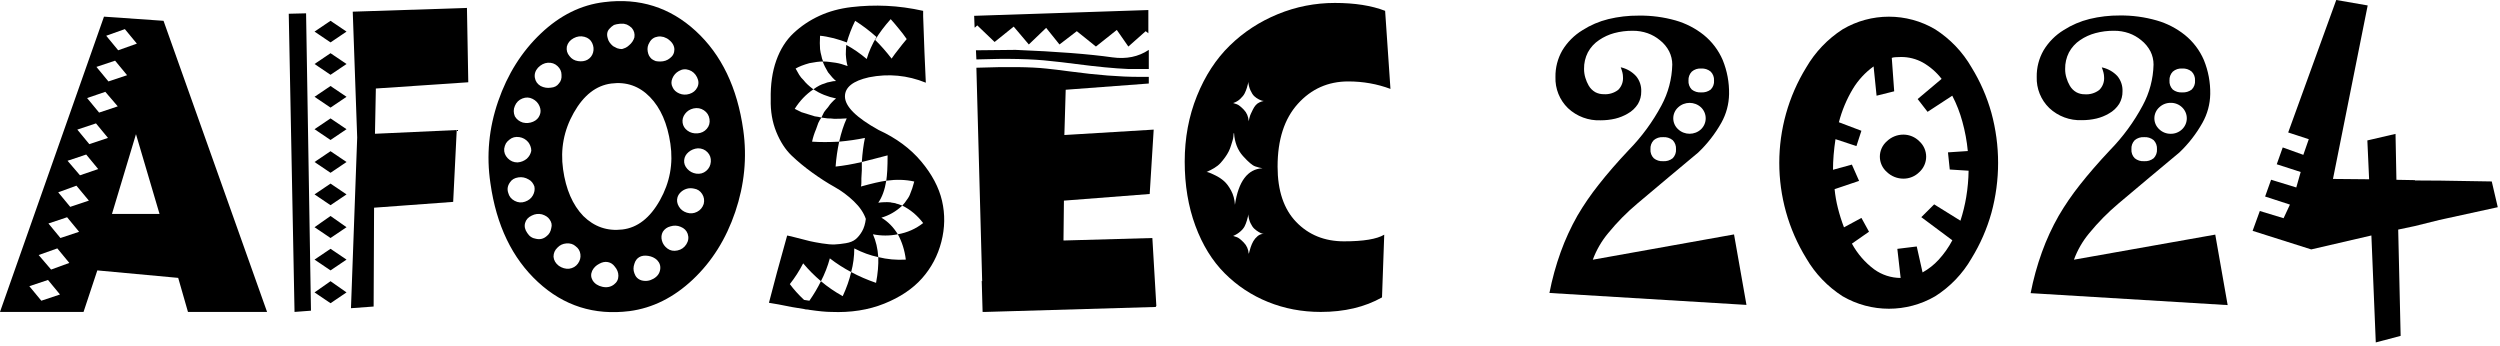 <?xml version="1.0" encoding="UTF-8" standalone="no"?><!DOCTYPE svg PUBLIC "-//W3C//DTD SVG 1.1//EN" "http://www.w3.org/Graphics/SVG/1.1/DTD/svg11.dtd"><svg width="100%" height="100%" viewBox="0 0 484 67" version="1.1" xmlns="http://www.w3.org/2000/svg" xmlns:xlink="http://www.w3.org/1999/xlink" xml:space="preserve" xmlns:serif="http://www.serif.com/" style="fill-rule:evenodd;clip-rule:evenodd;stroke-linejoin:round;stroke-miterlimit:2;"><path d="M31.66,4.028l20.045,56.362l-15.314,0l-1.892,-6.593l-15.658,-1.447l-2.667,8.04l-16.174,0l20.131,-57.166l11.529,0.804Zm-7.485,1.608l-3.613,1.286l2.322,2.814l3.614,-1.286l-2.323,-2.814Zm-1.893,6.11l-3.613,1.207l2.323,2.814l3.613,-1.206l-2.323,-2.815Zm-1.893,6.031l-3.527,1.206l2.323,2.814l3.613,-1.206l-2.409,-2.814Zm-12.388,40.443l3.613,-1.207l-2.323,-2.814l-3.613,1.206l2.323,2.815Zm1.893,-6.031l3.527,-1.286l-2.323,-2.814l-3.613,1.286l2.409,2.814Zm1.806,-6.11l3.614,-1.206l-2.323,-2.815l-3.614,1.207l2.323,2.814Zm1.893,-6.031l3.613,-1.206l-2.409,-2.894l-3.527,1.286l2.323,2.814Zm1.893,-6.11l3.527,-1.206l-2.323,-2.814l-3.613,1.206l2.409,2.814Zm1.806,-6.03l3.614,-1.207l-2.323,-2.814l-3.614,1.206l2.323,2.815Zm4.388,13.507l9.205,0l-4.559,-15.437l-4.646,15.437Z" style="fill-rule:nonzero;"/><path d="M72.765,17.133l-0.172,8.764l15.83,-0.723l-0.688,13.91l-15.314,1.125l-0.086,19.136l-4.387,0.322l1.204,-33.046l-0.86,-24.362l22.11,-0.724l0.258,14.392l-17.895,1.206Zm-16.862,-14.472l3.355,-0.081l0.947,57.569l-3.183,0.241l-1.119,-57.729Zm4.99,3.457l3.097,-2.09l3.097,2.09l-3.097,2.091l-3.097,-2.091Zm0,6.272l3.097,-2.091l3.097,2.091l-3.097,2.09l-3.097,-2.09Zm0,6.352l3.097,-2.091l3.097,2.091l-3.097,2.09l-3.097,-2.09Zm0,6.271l3.097,-2.09l3.097,2.09l-3.097,2.09l-3.097,-2.09Zm0,6.352l3.097,-2.091l3.097,2.091l-3.097,2.09l-3.097,-2.09Zm0,6.271l3.097,-2.09l3.097,2.09l-3.097,2.091l-3.097,-2.091Zm0,6.352l3.097,-2.171l3.097,2.171l-3.097,2.091l-3.097,-2.091Zm0,6.272l3.097,-2.091l3.097,2.091l-3.097,2.09l-3.097,-2.09Zm0,6.351l3.097,-2.17l3.097,2.17l-3.097,2.091l-3.097,-2.091Z" style="fill-rule:nonzero;"/><path d="M143.896,25.174c0.746,5.306 0.23,10.586 -1.548,15.839c-1.778,5.253 -4.517,9.622 -8.216,13.106c-3.7,3.484 -7.786,5.521 -12.26,6.111c-6.825,0.857 -12.733,-1.019 -17.722,-5.629c-4.99,-4.609 -8.059,-10.988 -9.206,-19.136c-0.803,-5.36 -0.301,-10.653 1.506,-15.879c1.806,-5.226 4.559,-9.595 8.259,-13.106c3.699,-3.511 7.786,-5.534 12.259,-6.07c6.825,-0.858 12.733,1.005 17.723,5.588c4.99,4.583 8.058,10.975 9.205,19.176Zm-7.054,-0.241c0.458,-0.536 0.63,-1.166 0.516,-1.89c-0.115,-0.724 -0.473,-1.286 -1.076,-1.688c-0.602,-0.402 -1.276,-0.523 -2.021,-0.362c-0.689,0.161 -1.233,0.509 -1.635,1.045c-0.401,0.536 -0.559,1.112 -0.473,1.729c0.086,0.616 0.401,1.125 0.946,1.527c0.545,0.402 1.19,0.577 1.936,0.523c0.746,-0.054 1.348,-0.348 1.807,-0.884Zm-5.42,-11.176c-0.574,0.321 -0.99,0.79 -1.248,1.407c-0.258,0.616 -0.244,1.192 0.043,1.728c0.23,0.536 0.66,0.938 1.291,1.206c0.631,0.268 1.29,0.295 1.978,0.081c0.689,-0.215 1.19,-0.63 1.506,-1.247c0.315,-0.616 0.301,-1.273 -0.043,-1.969c-0.344,-0.697 -0.86,-1.166 -1.549,-1.407c-0.688,-0.242 -1.347,-0.175 -1.978,0.201Zm-5.678,-5.548c-0.345,0.536 -0.459,1.125 -0.345,1.769c0.058,0.321 0.144,0.589 0.258,0.804c0.115,0.214 0.287,0.428 0.517,0.643c0.229,0.161 0.487,0.295 0.774,0.402c0.287,0.053 0.574,0.08 0.86,0.08c0.746,0 1.377,-0.214 1.893,-0.643c0.574,-0.429 0.86,-0.992 0.86,-1.688c0,-0.322 -0.086,-0.644 -0.258,-0.965c-0.172,-0.322 -0.43,-0.617 -0.774,-0.885c-0.23,-0.214 -0.574,-0.402 -1.032,-0.563c-0.402,-0.107 -0.775,-0.134 -1.119,-0.08c-0.745,0.107 -1.29,0.482 -1.634,1.126Zm-7.743,-2.654c-0.459,0.483 -0.574,1.099 -0.344,1.85c0.114,0.536 0.458,1.045 1.032,1.527c0.287,0.161 0.545,0.295 0.774,0.402c0.344,0.108 0.631,0.161 0.861,0.161c0.114,0 0.229,-0.027 0.344,-0.08c0.172,-0.054 0.315,-0.107 0.43,-0.161c0.229,-0.107 0.459,-0.268 0.688,-0.482c0.516,-0.429 0.86,-0.938 1.032,-1.528c0.115,-0.697 -0.057,-1.313 -0.516,-1.849c-0.286,-0.268 -0.602,-0.483 -0.946,-0.644c-0.229,-0.053 -0.43,-0.107 -0.602,-0.16l-0.689,-0c-0.516,0.053 -0.917,0.134 -1.204,0.241c-0.344,0.214 -0.631,0.455 -0.86,0.723Zm-6.969,1.85c-0.688,0.375 -1.118,0.911 -1.29,1.608c-0.115,0.697 0.057,1.313 0.516,1.849c0.401,0.536 0.946,0.858 1.634,0.965c0.689,0.107 1.291,0.027 1.807,-0.241c0.574,-0.322 0.946,-0.791 1.119,-1.407c0.172,-0.617 0.114,-1.233 -0.173,-1.85c-0.286,-0.616 -0.788,-1.018 -1.505,-1.206c-0.717,-0.187 -1.42,-0.094 -2.108,0.282Zm-6.882,5.708c-0.517,0.59 -0.717,1.233 -0.603,1.93c0.115,0.697 0.488,1.233 1.119,1.608c0.631,0.322 1.29,0.429 1.979,0.322c0.688,-0.054 1.204,-0.322 1.548,-0.804c0.402,-0.429 0.574,-0.992 0.516,-1.689c0,-0.643 -0.258,-1.206 -0.774,-1.688c-0.516,-0.483 -1.147,-0.697 -1.893,-0.644c-0.688,0.054 -1.319,0.376 -1.892,0.965Zm-4.474,7.397c-0.287,0.644 -0.287,1.314 0,2.01c0.344,0.59 0.86,0.992 1.549,1.207c0.688,0.16 1.347,0.107 1.978,-0.161c0.631,-0.268 1.061,-0.697 1.291,-1.287c0.229,-0.536 0.215,-1.112 -0.043,-1.728c-0.258,-0.617 -0.703,-1.086 -1.334,-1.407c-0.631,-0.322 -1.29,-0.349 -1.978,-0.081c-0.689,0.268 -1.176,0.751 -1.463,1.447Zm-2.065,8.282c-0.057,0.697 0.172,1.313 0.689,1.849c0.516,0.536 1.147,0.804 1.892,0.804c0.688,-0.053 1.291,-0.295 1.807,-0.723c0.459,-0.429 0.745,-0.938 0.86,-1.528c0,-0.322 -0.057,-0.63 -0.172,-0.925c-0.115,-0.294 -0.258,-0.549 -0.43,-0.764c-0.459,-0.536 -1.032,-0.857 -1.721,-0.964c-0.745,-0.108 -1.376,0.053 -1.892,0.482c-0.287,0.214 -0.517,0.456 -0.689,0.724c-0.172,0.321 -0.286,0.67 -0.344,1.045Zm0.775,8.523c0.172,0.697 0.587,1.219 1.247,1.568c0.66,0.348 1.333,0.402 2.022,0.16c0.688,-0.241 1.19,-0.643 1.505,-1.206c0.316,-0.563 0.416,-1.139 0.301,-1.728c-0.229,-0.644 -0.602,-1.099 -1.118,-1.367c-0.631,-0.375 -1.29,-0.509 -1.979,-0.402c-0.745,0.107 -1.29,0.429 -1.634,0.965c-0.459,0.643 -0.574,1.313 -0.344,2.01Zm7.398,8.442c0.516,-0.375 0.832,-0.911 0.947,-1.608c0.172,-0.59 0.057,-1.152 -0.345,-1.689c-0.286,-0.428 -0.774,-0.75 -1.462,-0.964c-0.688,-0.161 -1.348,-0.081 -1.979,0.241c-0.688,0.321 -1.118,0.804 -1.29,1.447c-0.172,0.643 -0.029,1.287 0.43,1.93c0.401,0.643 0.975,1.018 1.721,1.125c0.745,0.161 1.405,0 1.978,-0.482Zm4.388,6.271c0.745,-0.107 1.319,-0.442 1.72,-1.005c0.402,-0.562 0.56,-1.165 0.474,-1.809c-0.086,-0.643 -0.387,-1.152 -0.904,-1.527c-0.459,-0.429 -1.061,-0.617 -1.806,-0.563c-0.689,0.053 -1.262,0.321 -1.721,0.804c-0.516,0.482 -0.774,1.072 -0.774,1.769c0.057,0.697 0.401,1.286 1.032,1.769c0.631,0.428 1.291,0.616 1.979,0.562Zm8.689,3.056c0.574,-0.429 0.86,-0.992 0.86,-1.689c0,-0.643 -0.229,-1.233 -0.688,-1.769c-0.344,-0.482 -0.789,-0.777 -1.333,-0.884c-0.545,-0.107 -1.104,0 -1.678,0.322c-0.631,0.321 -1.09,0.777 -1.377,1.366c-0.286,0.644 -0.258,1.26 0.087,1.85c0.401,0.643 1.032,1.058 1.892,1.246c0.861,0.188 1.606,0.04 2.237,-0.442Zm-5.936,-13.267c2.122,2.091 4.646,2.962 7.571,2.613c2.925,-0.348 5.348,-2.238 7.269,-5.668c1.922,-3.431 2.596,-7.076 2.022,-10.935c-0.574,-3.913 -1.893,-6.928 -3.957,-9.045c-2.065,-2.118 -4.56,-2.989 -7.485,-2.613c-2.925,0.375 -5.348,2.264 -7.27,5.668c-1.921,3.404 -2.609,7.049 -2.065,10.935c0.545,3.886 1.85,6.901 3.915,9.045Zm13.593,12.141c0.745,-0.429 1.176,-1.018 1.29,-1.769c0.115,-0.697 -0.086,-1.313 -0.602,-1.849c-0.459,-0.429 -1.032,-0.697 -1.721,-0.804c-0.688,-0.107 -1.261,-0.027 -1.72,0.241c-0.459,0.268 -0.774,0.697 -0.947,1.287c-0.229,0.643 -0.229,1.259 0,1.849c0.23,0.697 0.689,1.152 1.377,1.367c0.803,0.214 1.577,0.107 2.323,-0.322Zm6.366,-6.673c0.402,-0.644 0.488,-1.314 0.258,-2.01c-0.229,-0.644 -0.688,-1.099 -1.376,-1.367c-0.631,-0.268 -1.291,-0.295 -1.979,-0.081c-0.631,0.161 -1.118,0.51 -1.463,1.046c-0.286,0.536 -0.344,1.112 -0.172,1.728c0.172,0.617 0.531,1.126 1.076,1.528c0.545,0.402 1.19,0.523 1.936,0.362c0.745,-0.161 1.319,-0.563 1.72,-1.206Zm3.355,-7.799c0.172,-0.697 0.072,-1.34 -0.301,-1.93c-0.373,-0.59 -0.903,-0.938 -1.591,-1.045c-0.517,-0.108 -0.99,-0.094 -1.42,0.04c-0.43,0.134 -0.803,0.348 -1.118,0.643c-0.316,0.295 -0.531,0.63 -0.645,1.005c-0.173,0.59 -0.087,1.179 0.258,1.769c0.344,0.59 0.86,0.992 1.548,1.206c0.688,0.214 1.348,0.161 1.979,-0.161c0.631,-0.321 1.061,-0.831 1.29,-1.527Zm-1.462,-5.87c0.745,0.107 1.391,-0.067 1.936,-0.522c0.544,-0.456 0.846,-1.046 0.903,-1.769c0.057,-0.724 -0.158,-1.34 -0.645,-1.85c-0.488,-0.509 -1.104,-0.763 -1.85,-0.763c-0.688,0.053 -1.291,0.294 -1.807,0.723c-0.516,0.429 -0.803,0.952 -0.86,1.568c-0.057,0.616 0.143,1.179 0.602,1.688c0.459,0.51 1.033,0.818 1.721,0.925Z" style="fill-rule:nonzero;"/><path d="M170.119,25.174c3.383,1.554 6.122,3.578 8.216,6.07c2.093,2.493 3.441,5.039 4.043,7.639c0.602,2.599 0.559,5.239 -0.129,7.919c-0.688,2.68 -1.936,5.039 -3.742,7.076c-1.807,2.037 -4.245,3.671 -7.313,4.904c-3.069,1.233 -6.495,1.769 -10.281,1.608c-0.975,0 -2.38,-0.134 -4.215,-0.402c-0.172,-0.053 -0.402,-0.08 -0.689,-0.08c-0.172,-0.054 -0.286,-0.08 -0.344,-0.08c-1.491,-0.215 -3.126,-0.51 -4.904,-0.885c-1.204,-0.214 -1.835,-0.321 -1.892,-0.321l1.548,-5.87l1.979,-7.156c0.344,0.054 1.018,0.215 2.022,0.483c1.004,0.268 1.792,0.469 2.366,0.603c0.573,0.134 1.362,0.281 2.366,0.442c1.003,0.161 1.821,0.228 2.451,0.201c0.631,-0.027 1.348,-0.107 2.151,-0.241c0.803,-0.134 1.434,-0.389 1.893,-0.764c0.459,-0.375 0.875,-0.885 1.247,-1.528c0.373,-0.643 0.617,-1.447 0.732,-2.412c-0.402,-1.179 -1.176,-2.318 -2.323,-3.417c-1.147,-1.099 -2.395,-2.024 -3.743,-2.774c-1.347,-0.75 -2.767,-1.662 -4.258,-2.734c-1.491,-1.072 -2.839,-2.184 -4.044,-3.336c-1.204,-1.153 -2.193,-2.681 -2.968,-4.583c-0.774,-1.903 -1.132,-4.007 -1.075,-6.312c-0.057,-2.841 0.301,-5.347 1.075,-7.518c0.775,-2.171 1.893,-3.939 3.356,-5.306c1.462,-1.367 3.125,-2.479 4.989,-3.337c1.864,-0.858 3.929,-1.421 6.195,-1.689c2.265,-0.268 4.545,-0.348 6.839,-0.241c2.294,0.107 4.646,0.429 7.055,0.965l-0,1.045l0.258,7.076l0.258,5.789c-3.556,-1.447 -7.227,-1.796 -11.012,-1.045c-3.097,0.696 -4.646,1.929 -4.646,3.698c0,1.93 2.18,4.101 6.539,6.513Zm6.882,9.97c-1.663,-0.375 -3.47,-0.429 -5.42,-0.161c-0.287,1.769 -0.803,3.189 -1.548,4.261c0.802,-0.107 1.577,-0.134 2.322,-0.08c0.172,0.054 0.387,0.094 0.646,0.121c0.258,0.026 0.415,0.067 0.473,0.12c0.287,0.054 0.688,0.188 1.204,0.402c0.402,-0.429 0.66,-0.75 0.774,-0.965c0.058,-0.053 0.173,-0.214 0.345,-0.482c0.172,-0.268 0.286,-0.482 0.344,-0.643c0.344,-0.804 0.631,-1.662 0.86,-2.573Zm-2.925,-29.508c-0.516,-0.643 -1.061,-1.287 -1.635,-1.93c-1.204,1.34 -2.208,2.68 -3.011,4.02c1.09,1.072 2.151,2.278 3.183,3.618c0.402,-0.589 0.861,-1.206 1.377,-1.849c0.401,-0.536 0.918,-1.179 1.549,-1.93c-0.517,-0.75 -1.004,-1.393 -1.463,-1.929Zm-12.647,1.769c-1.089,-0.268 -1.978,-0.429 -2.667,-0.483c-0.057,1.019 -0.057,1.876 0,2.573c0.058,0.483 0.144,0.911 0.258,1.287c0.058,0.375 0.173,0.75 0.345,1.125c0.401,0 0.803,0.027 1.204,0.081c0.402,0.053 0.803,0.107 1.204,0.16c0.689,0.108 1.463,0.322 2.323,0.644c-0.172,-0.536 -0.286,-1.287 -0.344,-2.252c0,-0.536 0.029,-1.152 0.086,-1.849c1.377,0.751 2.696,1.662 3.958,2.734c0.401,-1.394 1.032,-2.814 1.892,-4.262c-1.319,-1.179 -2.695,-2.224 -4.129,-3.135c-0.688,1.393 -1.233,2.814 -1.635,4.261l0,-0.08c-0.688,-0.268 -1.52,-0.536 -2.495,-0.804Zm-4.731,4.824c-1.147,0.321 -2.036,0.67 -2.667,1.045c0.229,0.375 0.458,0.777 0.688,1.206c0.229,0.375 0.516,0.724 0.86,1.045c0.402,0.536 1.033,1.126 1.893,1.769c0.803,-0.589 1.52,-0.965 2.151,-1.125c0.344,-0.161 0.717,-0.268 1.118,-0.322c0.344,-0.107 0.717,-0.161 1.119,-0.161c-0.459,-0.375 -0.976,-0.938 -1.549,-1.688c-0.459,-0.751 -0.803,-1.448 -1.032,-2.091c-0.631,0 -1.492,0.107 -2.581,0.322Zm-1.549,9.487c0.287,0.108 2.18,0.697 2.581,0.804c0.459,0.054 0.889,0.134 1.29,0.242c0.173,-0.376 0.345,-0.724 0.517,-1.046c0.229,-0.321 0.487,-0.643 0.774,-0.964c0.287,-0.429 0.516,-0.724 0.688,-0.885c0.287,-0.321 0.574,-0.589 0.861,-0.804c-1.606,-0.321 -3.069,-0.911 -4.388,-1.769c-1.434,0.965 -2.638,2.225 -3.613,3.779c0.401,0.215 0.831,0.429 1.29,0.643Zm2.065,5.709c1.548,0.107 3.298,0.107 5.248,0c0.401,-1.769 0.889,-3.27 1.462,-4.502c-0.803,0.053 -1.606,0.08 -2.409,0.08c-0.401,-0.054 -0.831,-0.08 -1.29,-0.08c-0.402,-0.054 -0.803,-0.108 -1.205,-0.161c-0.229,0.321 -0.43,0.67 -0.602,1.045c-0.172,0.429 -0.315,0.831 -0.43,1.206c-0.344,0.804 -0.602,1.608 -0.774,2.412Zm4.559,4.824c1.549,-0.161 3.241,-0.455 5.076,-0.884c0.115,-1.769 0.316,-3.323 0.603,-4.664c-1.549,0.322 -3.212,0.563 -4.99,0.724c-0.344,1.608 -0.574,3.216 -0.689,4.824Zm4.904,3.86c2.122,-0.59 3.757,-0.965 4.904,-1.126c0.172,-1.072 0.258,-2.707 0.258,-4.905c-0.631,0.161 -1.505,0.389 -2.624,0.684c-1.118,0.295 -1.907,0.496 -2.366,0.603l0,1.608c0,0.268 -0.086,1.327 -0.086,1.568l0,0.804c0,0.295 -0.028,0.549 -0.086,0.764Zm-9.979,22.111c0.86,-1.233 1.606,-2.493 2.236,-3.779c-1.261,-1.072 -2.408,-2.225 -3.441,-3.458c-0.745,1.447 -1.606,2.788 -2.581,4.02c0.746,1.019 1.664,2.037 2.753,3.056c0.402,0.053 0.746,0.107 1.033,0.161Zm6.452,-0.885c0.746,-1.608 1.29,-3.162 1.635,-4.663c-1.434,-0.751 -2.811,-1.635 -4.13,-2.654c-0.401,1.501 -0.975,2.975 -1.721,4.423c1.262,1.072 2.667,2.036 4.216,2.894Zm6.452,-2.573c0.344,-1.822 0.488,-3.484 0.431,-4.985c-1.549,-0.321 -3.098,-0.884 -4.646,-1.688c-0,1.554 -0.201,3.082 -0.602,4.583c1.491,0.804 3.097,1.501 4.817,2.09Zm0.431,-4.985c1.72,0.429 3.498,0.59 5.333,0.483c-0.229,-1.823 -0.745,-3.458 -1.548,-4.905c-1.606,0.322 -3.212,0.322 -4.818,0c0.574,1.286 0.918,2.761 1.033,4.422Zm3.785,-4.422c1.835,-0.322 3.47,-1.045 4.904,-2.171c-1.147,-1.501 -2.495,-2.626 -4.044,-3.377c-1.204,1.126 -2.552,1.903 -4.043,2.332c1.262,0.75 2.323,1.822 3.183,3.216Z" style="fill-rule:nonzero;"/><path d="M203.482,11.827c-3.614,-0.429 -8.432,-0.536 -14.454,-0.322l-0.086,-1.769l7.657,-0.08c7.972,0.322 14.224,0.804 18.755,1.447c2.696,0.375 5.047,-0.107 7.054,-1.447l0,3.699l-4.043,-0c-2.581,-0.108 -5.936,-0.429 -10.066,-0.965c-2.064,-0.268 -3.67,-0.456 -4.817,-0.563Zm-10.926,-3.699l-3.356,-3.216l-0.43,0.402l-0.086,0l-0.086,-2.251l33.724,-1.126l0,4.503l-0.516,-0.402l-3.355,2.975l-2.237,-3.216l-4.043,3.216l-3.7,-2.975l-3.355,2.573l-2.581,-3.216l-3.355,3.216l-2.925,-3.458l-3.699,2.975Zm31.315,51.137l-0.086,-0l-0,0.161l-33.036,0.964l-0.516,0l-0.172,-6.03l0.086,0.081l-1.119,-41.328c6.08,-0.214 10.582,-0.16 13.507,0.161c1.09,0.107 2.638,0.295 4.646,0.563c5.219,0.697 9.664,1.045 13.335,1.045l1.892,0l0,1.287l-16.087,1.206l-0.259,8.764l17.293,-1.046l-0.774,12.463l-16.605,1.286l-0.086,7.719l17.207,-0.482l0.774,13.186Z" style="fill-rule:nonzero;"/><path d="M247.34,32.249c0,4.664 1.205,8.242 3.614,10.734c2.409,2.493 5.491,3.739 9.248,3.739c3.757,-0 6.352,-0.429 7.786,-1.287l-0.43,12.141c-3.327,1.876 -7.284,2.814 -11.873,2.814c-3.613,0 -7.011,-0.643 -10.194,-1.929c-3.183,-1.287 -5.98,-3.136 -8.388,-5.548c-2.409,-2.412 -4.302,-5.481 -5.678,-9.206c-1.377,-3.726 -2.065,-7.866 -2.065,-12.423c-0,-4.556 0.788,-8.79 2.366,-12.703c1.577,-3.913 3.699,-7.17 6.366,-9.769c2.667,-2.6 5.764,-4.623 9.291,-6.071c3.528,-1.447 7.213,-2.171 11.055,-2.171c3.843,0 7.084,0.51 9.722,1.528l1.032,15.116c-2.581,-0.965 -5.305,-1.447 -8.173,-1.447c-3.9,-0 -7.155,1.447 -9.764,4.341c-2.61,2.895 -3.915,6.942 -3.915,12.141Zm-13.765,1.046c0.115,-0 0.287,0.04 0.517,0.12c0.229,0.081 0.645,0.268 1.247,0.563c0.602,0.295 1.147,0.657 1.635,1.085c0.487,0.429 0.946,1.046 1.376,1.85c0.43,0.804 0.674,1.715 0.731,2.733c0.689,-4.556 2.467,-6.914 5.334,-7.075c-0.401,-0.054 -0.874,-0.174 -1.419,-0.362c-0.545,-0.188 -1.334,-0.858 -2.366,-2.01c-1.032,-1.152 -1.606,-2.64 -1.721,-4.462c-0.057,0.053 -0.086,0.12 -0.086,0.201c0,0.08 -0.014,0.254 -0.043,0.522c-0.028,0.268 -0.086,0.536 -0.172,0.804c-0.086,0.268 -0.186,0.59 -0.301,0.965c-0.115,0.375 -0.258,0.737 -0.43,1.086c-0.172,0.348 -0.402,0.723 -0.688,1.125c-0.287,0.402 -0.588,0.777 -0.904,1.126c-0.315,0.348 -0.717,0.67 -1.204,0.965c-0.488,0.295 -0.989,0.549 -1.506,0.764Zm8.173,15.839c0.058,-0.107 0.101,-0.241 0.129,-0.402c0.029,-0.161 0.115,-0.456 0.258,-0.884c0.144,-0.429 0.316,-0.818 0.517,-1.166c0.2,-0.349 0.473,-0.67 0.817,-0.965c0.344,-0.295 0.746,-0.442 1.204,-0.442c-0.057,-0 -0.157,-0.014 -0.301,-0.041c-0.143,-0.026 -0.373,-0.134 -0.688,-0.321c-0.315,-0.188 -0.602,-0.402 -0.86,-0.643c-0.258,-0.242 -0.502,-0.603 -0.732,-1.086c-0.229,-0.482 -0.372,-1.045 -0.43,-1.688c0,0.107 -0.014,0.227 -0.043,0.361c-0.028,0.134 -0.1,0.402 -0.215,0.804c-0.115,0.403 -0.258,0.778 -0.43,1.126c-0.172,0.349 -0.459,0.697 -0.86,1.045c-0.402,0.349 -0.861,0.63 -1.377,0.845c0.172,0.053 0.416,0.134 0.731,0.241c0.316,0.107 0.76,0.455 1.334,1.045c0.573,0.59 0.889,1.313 0.946,2.171Zm0,-25.649c0,-0.053 0.015,-0.134 0.043,-0.241c0.029,-0.107 0.072,-0.281 0.129,-0.522c0.058,-0.242 0.144,-0.483 0.258,-0.724c0.115,-0.241 0.244,-0.509 0.388,-0.804c0.143,-0.295 0.315,-0.563 0.516,-0.804c0.201,-0.241 0.444,-0.429 0.731,-0.563c0.287,-0.134 0.574,-0.228 0.86,-0.281c-0.057,-0 -0.157,-0.014 -0.301,-0.041c-0.143,-0.026 -0.373,-0.12 -0.688,-0.281c-0.315,-0.161 -0.602,-0.362 -0.86,-0.603c-0.258,-0.241 -0.502,-0.616 -0.732,-1.126c-0.229,-0.509 -0.372,-1.058 -0.43,-1.648c0,0.054 -0.014,0.161 -0.043,0.322c-0.028,0.16 -0.1,0.428 -0.215,0.804c-0.115,0.375 -0.258,0.737 -0.43,1.085c-0.172,0.349 -0.459,0.71 -0.86,1.086c-0.402,0.375 -0.861,0.643 -1.377,0.804c0.172,0.053 0.416,0.134 0.731,0.241c0.316,0.107 0.76,0.455 1.334,1.045c0.573,0.59 0.889,1.34 0.946,2.251Z" style="fill-rule:nonzero;"/><path d="M308.368,50.278c0.692,-1.878 1.703,-3.623 2.989,-5.158c1.698,-2.08 3.588,-3.996 5.645,-5.722c1.958,-1.672 3.921,-3.323 5.888,-4.953c1.967,-1.63 3.927,-3.268 5.882,-4.915c1.771,-1.687 3.281,-3.628 4.48,-5.76c0.951,-1.7 1.465,-3.609 1.497,-5.556c0.041,-2.255 -0.377,-4.496 -1.229,-6.585c-0.813,-1.9 -2.079,-3.572 -3.686,-4.871c-1.606,-1.278 -3.448,-2.228 -5.421,-2.796c-2.329,-0.66 -4.741,-0.976 -7.161,-0.941c-1.979,-0.015 -3.952,0.213 -5.876,0.678c-1.779,0.437 -3.474,1.164 -5.017,2.151c-1.603,0.976 -2.945,2.326 -3.911,3.936c-0.888,1.558 -1.341,3.326 -1.312,5.12c-0.08,2.263 0.802,4.457 2.426,6.035c1.707,1.602 3.991,2.449 6.33,2.349c0.95,0.004 1.897,-0.104 2.822,-0.32c0.851,-0.205 1.666,-0.535 2.419,-0.98c0.802,-0.444 1.48,-1.082 1.971,-1.856c0.437,-0.739 0.659,-1.586 0.64,-2.444c0.044,-1.07 -0.309,-2.119 -0.992,-2.944c-0.792,-0.868 -1.834,-1.47 -2.982,-1.722c0.127,0.324 0.236,0.656 0.326,0.992c0.074,0.293 0.113,0.594 0.116,0.896c0.069,0.926 -0.273,1.838 -0.935,2.49c-0.802,0.612 -1.803,0.908 -2.809,0.832c-0.564,0.006 -1.121,-0.128 -1.62,-0.391c-0.532,-0.305 -0.974,-0.747 -1.28,-1.28c-0.271,-0.472 -0.486,-0.975 -0.64,-1.497c-0.171,-0.558 -0.257,-1.139 -0.256,-1.722c-0.019,-1.111 0.234,-2.209 0.736,-3.2c0.523,-0.972 1.28,-1.8 2.202,-2.406c0.882,-0.595 1.855,-1.043 2.88,-1.325c1.179,-0.316 2.396,-0.469 3.616,-0.455c0.975,-0.009 1.945,0.149 2.867,0.468c0.87,0.307 1.678,0.766 2.387,1.356c0.747,0.584 1.358,1.322 1.792,2.164c0.397,0.794 0.603,1.671 0.602,2.56c-0.066,2.767 -0.785,5.48 -2.099,7.916c-1.692,3.161 -3.823,6.065 -6.33,8.628c-2.236,2.368 -4.181,4.61 -5.837,6.726c-1.504,1.891 -2.873,3.887 -4.096,5.971c-1.276,2.251 -2.359,4.606 -3.238,7.04c-0.93,2.583 -1.66,5.234 -2.182,7.93l38.144,2.31l-2.407,-13.645l-27.341,4.896Zm19.162,-36.409c0.497,-0.433 1.147,-0.65 1.805,-0.602c0.675,-0.05 1.344,0.166 1.862,0.602c0.445,0.453 0.678,1.074 0.64,1.709c0.057,0.652 -0.178,1.296 -0.64,1.76c-0.533,0.404 -1.195,0.6 -1.862,0.55c-0.649,0.049 -1.294,-0.148 -1.805,-0.55c-0.458,-0.467 -0.691,-1.109 -0.64,-1.76c-0.032,-0.634 0.199,-1.253 0.64,-1.709Zm-2.643,6.918c1.24,-1.161 3.194,-1.161 4.435,0c0.576,0.554 0.902,1.319 0.902,2.119c0,0.799 -0.326,1.564 -0.902,2.118c-1.241,1.162 -3.195,1.162 -4.435,-0c-0.599,-0.541 -0.942,-1.311 -0.942,-2.118c0,-0.807 0.343,-1.578 0.942,-2.119Zm-4.717,6.349c0.497,-0.418 1.138,-0.627 1.786,-0.582c0.678,-0.056 1.353,0.153 1.881,0.582c0.451,0.471 0.683,1.11 0.64,1.76c0.046,0.645 -0.187,1.279 -0.64,1.741c-0.532,0.422 -1.205,0.626 -1.881,0.569c-0.646,0.043 -1.284,-0.161 -1.786,-0.569c-0.457,-0.459 -0.691,-1.096 -0.64,-1.741c-0.048,-0.651 0.185,-1.292 0.64,-1.76Z" style="fill-rule:nonzero;"/><path d="M381.693,13.05c-1.721,-2.987 -4.136,-5.516 -7.04,-7.373c-5.519,-3.263 -12.401,-3.263 -17.92,-0c-2.895,1.868 -5.307,4.394 -7.04,7.373c-6.965,11.315 -6.965,25.645 0,36.96c1.728,2.975 4.142,5.494 7.04,7.347c5.531,3.219 12.389,3.219 17.92,-0c2.907,-1.842 5.324,-4.364 7.04,-7.347c1.681,-2.735 2.973,-5.69 3.84,-8.781c1.732,-6.348 1.732,-13.045 0,-19.392c-0.864,-3.094 -2.157,-6.052 -3.84,-8.787Zm-1.024,25.068c-0.262,1.562 -0.638,3.102 -1.126,4.608l-5.088,-3.161l-2.49,2.477l6.01,4.48c-0.718,1.362 -1.609,2.627 -2.65,3.763c-0.901,0.98 -1.953,1.81 -3.117,2.457l-1.126,-5.024l-3.757,0.461l0.64,5.632c-1.838,-0.005 -3.63,-0.587 -5.12,-1.664c-1.781,-1.328 -3.253,-3.027 -4.313,-4.979l3.308,-2.31l-1.465,-2.669l-3.379,1.824c-0.467,-1.219 -0.86,-2.465 -1.178,-3.731c-0.305,-1.203 -0.519,-2.427 -0.64,-3.661l4.742,-1.6l-1.395,-3.155l-3.654,1.004c-0,-0.928 0.038,-1.888 0.121,-2.88c0.084,-0.992 0.199,-2.003 0.359,-3.046l4.057,1.338l0.96,-2.964l-4.358,-1.651c0.586,-2.266 1.493,-4.436 2.694,-6.445c1.032,-1.713 2.402,-3.198 4.026,-4.364l0.576,5.67l3.411,-0.851l-0.467,-6.477c0.243,-0.077 0.495,-0.12 0.749,-0.128c0.32,-0.026 0.672,-0.038 1.056,-0.038c1.474,-0.008 2.926,0.363 4.217,1.075c1.406,0.804 2.64,1.879 3.629,3.161l-4.64,3.904l1.92,2.477l4.781,-3.123c0.832,1.602 1.488,3.288 1.958,5.03c0.516,1.86 0.868,3.762 1.05,5.684l-3.84,0.256l0.346,3.321l3.648,0.231c-0.025,1.698 -0.176,3.393 -0.455,5.068Z" style="fill-rule:nonzero;"/><path d="M368.503,26.061c-1.192,-0.004 -2.34,0.455 -3.2,1.28c-0.866,0.748 -1.364,1.838 -1.364,2.982c-0,1.145 0.498,2.234 1.364,2.983c0.86,0.825 2.008,1.284 3.2,1.28c1.16,0.007 2.275,-0.455 3.091,-1.28c0.835,-0.763 1.311,-1.843 1.311,-2.973c0,-1.131 -0.476,-2.211 -1.311,-2.973c-0.815,-0.828 -1.929,-1.296 -3.091,-1.299Z" style="fill-rule:nonzero;"/><path d="M401.514,50.278c0.687,-1.879 1.696,-3.625 2.982,-5.158c1.701,-2.077 3.591,-3.993 5.645,-5.722c1.959,-1.672 3.921,-3.323 5.888,-4.953c1.967,-1.63 3.93,-3.268 5.888,-4.915c1.774,-1.685 3.284,-3.627 4.48,-5.76c0.953,-1.699 1.47,-3.608 1.504,-5.556c0.041,-2.255 -0.377,-4.496 -1.229,-6.585c-0.817,-1.901 -2.087,-3.573 -3.699,-4.871c-1.605,-1.279 -3.447,-2.23 -5.421,-2.796c-2.321,-0.666 -4.727,-0.992 -7.142,-0.967c-1.979,-0.014 -3.952,0.214 -5.875,0.679c-1.774,0.439 -3.465,1.165 -5.005,2.15c-1.601,0.976 -2.941,2.327 -3.904,3.936c-0.89,1.558 -1.345,3.326 -1.318,5.12c-0.078,2.264 0.806,4.458 2.432,6.035c1.704,1.602 3.986,2.449 6.323,2.349c0.95,0.004 1.897,-0.103 2.822,-0.32c0.851,-0.203 1.667,-0.533 2.419,-0.979c0.802,-0.444 1.48,-1.083 1.972,-1.856c0.436,-0.74 0.658,-1.586 0.64,-2.445c0.042,-1.071 -0.314,-2.12 -0.999,-2.944c-0.806,-0.858 -1.86,-1.444 -3.014,-1.677c0.13,0.324 0.239,0.655 0.326,0.992c0.076,0.293 0.117,0.594 0.122,0.896c0.07,0.928 -0.275,1.841 -0.941,2.49c-0.802,0.613 -1.803,0.91 -2.81,0.832c-0.561,0.007 -1.116,-0.127 -1.612,-0.391c-0.534,-0.304 -0.976,-0.746 -1.28,-1.28c-0.272,-0.472 -0.487,-0.974 -0.64,-1.497c-0.175,-0.557 -0.261,-1.138 -0.256,-1.722c-0.022,-1.11 0.229,-2.209 0.729,-3.2c0.52,-0.972 1.272,-1.8 2.189,-2.413c0.898,-0.605 1.891,-1.057 2.938,-1.337c1.178,-0.317 2.395,-0.47 3.616,-0.455c0.975,-0.009 1.945,0.149 2.867,0.468c0.869,0.308 1.677,0.768 2.387,1.356c0.743,0.587 1.353,1.325 1.792,2.164c0.395,0.795 0.599,1.672 0.595,2.56c-0.062,2.767 -0.782,5.481 -2.099,7.916c-1.692,3.17 -3.825,6.083 -6.336,8.653c-2.227,2.368 -4.173,4.61 -5.837,6.727c-1.502,1.891 -2.869,3.886 -4.089,5.971c-1.282,2.249 -2.367,4.605 -3.245,7.04c-0.933,2.587 -1.665,5.242 -2.189,7.942l38.144,2.311l-2.4,-13.645l-27.36,4.857Zm19.136,-36.409c0.499,-0.434 1.152,-0.651 1.811,-0.602c0.674,-0.052 1.341,0.164 1.856,0.602c0.445,0.453 0.677,1.075 0.64,1.709c0.057,0.652 -0.178,1.296 -0.64,1.76c-0.53,0.404 -1.191,0.6 -1.856,0.55c-0.651,0.05 -1.298,-0.147 -1.811,-0.55c-0.458,-0.467 -0.691,-1.109 -0.64,-1.76c-0.032,-0.634 0.199,-1.253 0.64,-1.709Zm-2.624,6.918c0.59,-0.569 1.381,-0.884 2.202,-0.877c0.831,-0.019 1.637,0.297 2.233,0.877c0.576,0.554 0.903,1.319 0.903,2.119c-0,0.799 -0.327,1.564 -0.903,2.118c-0.596,0.58 -1.402,0.896 -2.233,0.877c-0.821,0.007 -1.612,-0.308 -2.202,-0.877c-0.599,-0.541 -0.941,-1.311 -0.941,-2.118c-0,-0.807 0.342,-1.578 0.941,-2.119Zm-4.742,6.349c0.501,-0.415 1.142,-0.623 1.792,-0.582c0.676,-0.055 1.348,0.154 1.875,0.582c0.45,0.471 0.683,1.11 0.64,1.76c0.045,0.645 -0.188,1.279 -0.64,1.741c-0.53,0.421 -1.201,0.625 -1.875,0.569c-0.648,0.045 -1.289,-0.159 -1.792,-0.569c-0.457,-0.459 -0.691,-1.096 -0.64,-1.741c-0.048,-0.651 0.185,-1.292 0.64,-1.76Z" style="fill-rule:nonzero;"/><path d="M482.404,35.13l-9.824,-0.16l-5.05,-0.032l-0,-0.064l-3.584,-0.064l-0.173,-8.89l-5.453,1.267l0.34,7.52l-6.996,-0.064l6.72,-33.587l-6.086,-1.056l-9.306,25.645l3.988,1.305l-1.056,3.028l-3.988,-1.434l-1.158,3.258l4.634,1.497l-0.852,2.995l-4.876,-1.497l-1.159,3.251l4.807,1.562l-1.229,2.636l-4.602,-1.395l-1.395,3.84l11.347,3.597l11.648,-2.701l0.851,20.711l4.813,-1.274l-0.473,-20.576l3.238,-0.685l4.71,-1.171l11.328,-2.477l-1.164,-4.985Z" style="fill-rule:nonzero;"/></svg>